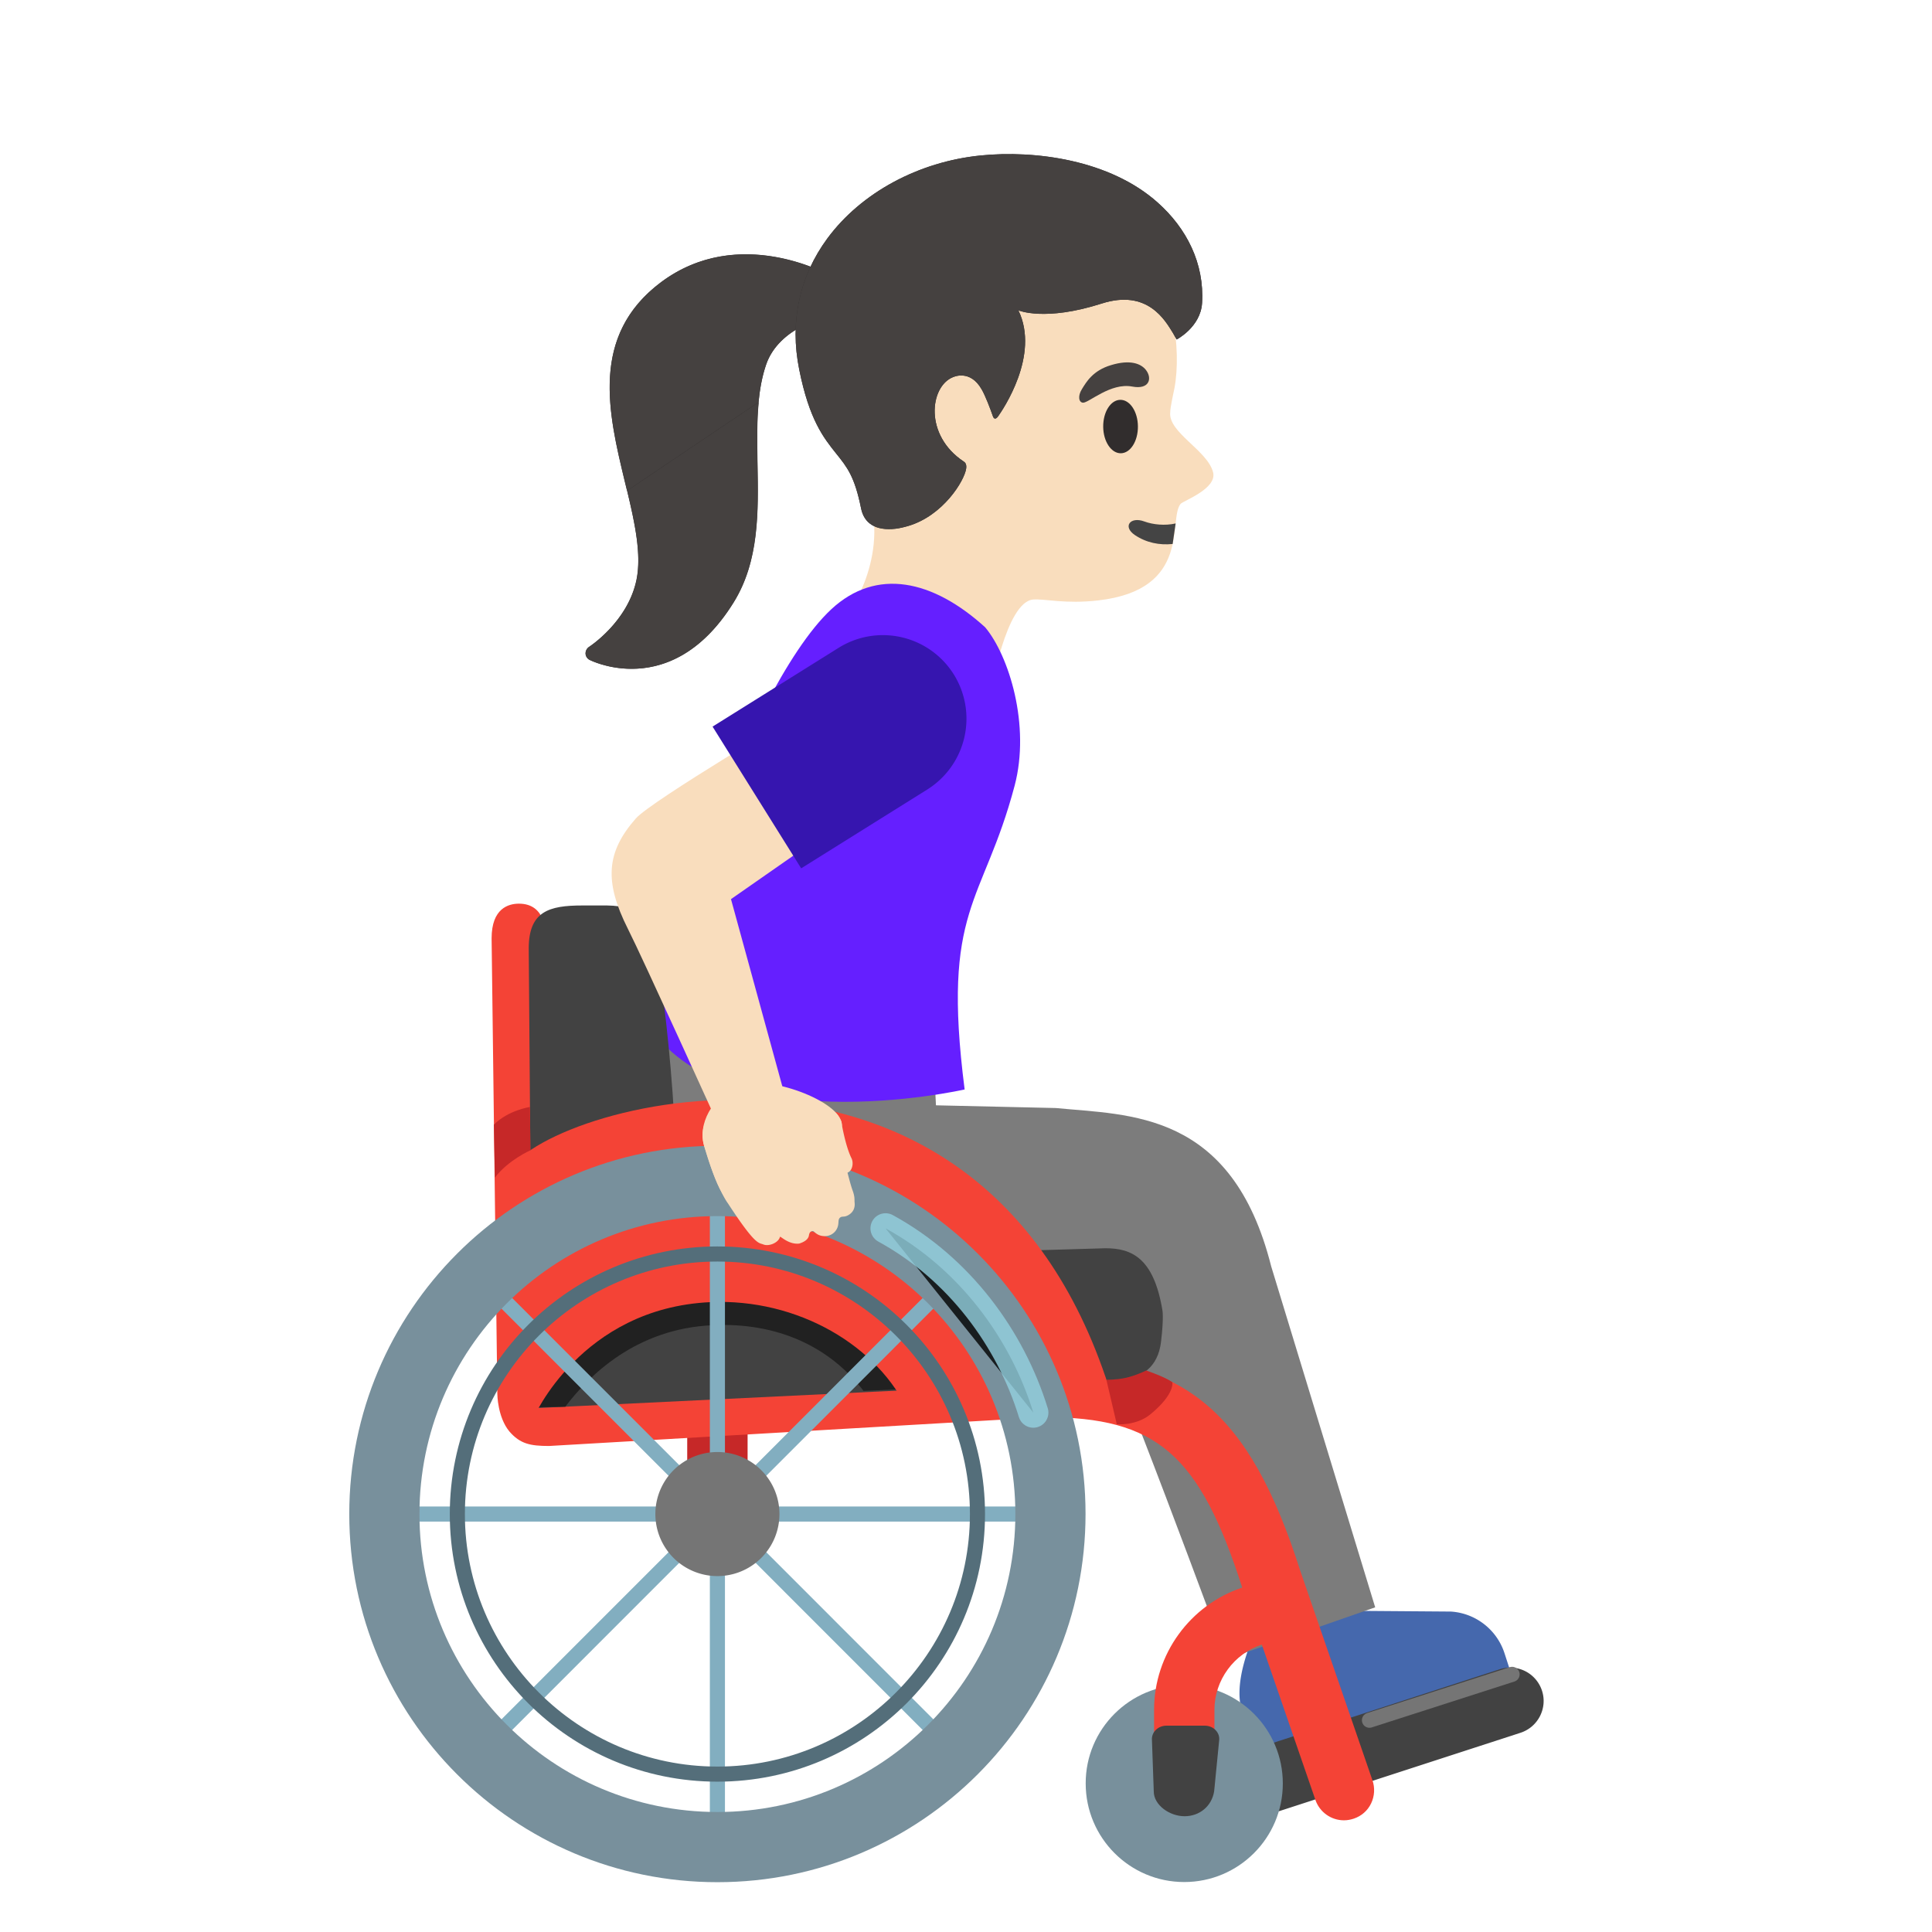 <svg xmlns="http://www.w3.org/2000/svg" xml:space="preserve" id="Layer_1" x="0" y="0" version="1.1" viewBox="0 0 128 128"><path d="M39.03 42.85c.03-.02 2.58-1.67 3.14-4.46.36-1.79-.18-4.06-.76-6.45-1.1-4.55-2.35-9.7 2.4-13.25 5.17-3.86 11.15-.46 11.21-.43a.5.5 0 0 1 .25.44l-.02 1.77c0 .24-.17.44-.4.49-.03.01-3.23.69-4.09 3.19-.66 1.94-.62 4.18-.58 6.56.06 3.18.12 6.46-1.58 9.2-2.22 3.58-4.83 4.4-6.76 4.4-1.62 0-2.76-.58-2.78-.59a.5.5 0 0 1-.27-.42c0-.19.09-.35.24-.45" style="fill:#312d2d"/><path d="M41.4 31.94c.05.19.09.38.14.57l8.72-5.87c.08-.87.23-1.71.5-2.49.86-2.5 4.06-3.19 4.09-3.19.23-.05.4-.25.4-.49l.02-1.77c0-.18-.09-.34-.25-.43-.06-.04-6.05-3.43-11.22.42-4.74 3.55-3.49 8.7-2.4 13.25" style="fill:#454140"/><path d="M38.8 43.3c.01.18.11.34.27.42.03.01 1.16.59 2.78.59 1.93 0 4.54-.82 6.76-4.4 1.7-2.74 1.64-6.02 1.58-9.19-.02-1.42-.05-2.8.08-4.08l-8.72 5.87c.52 2.18.96 4.23.63 5.89-.57 2.79-3.12 4.44-3.14 4.46-.15.09-.24.26-.24.44" style="fill:#454140"/><path d="M55.41 18.83c2.37-4.24 8-7.71 12.82-7.14 5.4.64 8.46 4.37 9.44 9.23.36 1.76.38 3.53.14 4.8-.03.15-.28 1.26-.28 1.6-.14 1.33 2.47 2.52 2.84 3.97.28 1.09-1.98 1.89-2.15 2.09-.85 1.02.78 5.69-5.47 6.4-2.18.25-3.54-.12-4.3-.06-1.8.15-2.8 6.11-2.8 6.11l-9.21-5.57s3.07-4.51.39-9.14c-2.59-3.68-2.94-9.56-1.42-12.29" style="fill:#f9ddbd"/><path d="M77.69 36.04c-.87.09-1.74-.08-2.5-.59-.83-.56-.31-1.25.63-.9.57.21 1.36.29 2.07.13z" style="fill:#444"/><path d="M54.82 15.79c2.24-3.03 6.04-5.08 10.16-5.49 3.58-.36 8.54.28 11.72 3.12 1.91 1.7 3.1 4.02 2.94 6.66-.1 1.59-1.68 2.41-1.68 2.41l-.08-.13s-.01-.02-.03-.05l-.14-.25c-.5-.8-1.66-2.93-4.72-1.95-3.78 1.21-5.52.45-5.52.45 1.45 2.99-1.06 6.62-1.34 7.02-.15.21-.28.2-.35-.01-.17-.49-.5-1.36-.74-1.77-.78-1.37-1.9-.81-1.91-.81-1.53.62-1.92 3.84.72 5.59.06.04.21.14.16.47-.12.81-1.53 3.12-3.85 3.8-.31.09-.58.15-.83.18-1.32.15-2.08-.36-2.28-1.34-.43-2.14-.93-2.74-1.65-3.64-.83-1.04-1.78-2.22-2.45-5.57-.64-3.16.01-6.17 1.87-8.69" style="fill:#312d2d"/><path d="M54.82 15.79c2.24-3.03 6.04-5.08 10.16-5.49 3.58-.36 8.54.28 11.72 3.12 1.91 1.7 3.1 4.02 2.94 6.66-.1 1.59-1.68 2.41-1.68 2.41l-.08-.13s-.01-.02-.03-.05l-.14-.25c-.5-.8-1.66-2.93-4.72-1.95-3.78 1.21-5.52.45-5.52.45 1.45 2.99-1.06 6.62-1.34 7.02-.15.21-.28.2-.35-.01-.17-.49-.5-1.36-.74-1.77-.78-1.37-1.9-.81-1.91-.81-1.53.62-1.92 3.84.72 5.59.06.04.21.14.16.47-.12.81-1.53 3.12-3.85 3.8-.31.09-.58.15-.83.18-1.32.15-2.08-.36-2.28-1.34-.43-2.14-.93-2.74-1.65-3.64-.83-1.04-1.78-2.22-2.45-5.57-.64-3.16.01-6.17 1.87-8.69" style="fill:#454140"/><path d="M73.09 28.28c-.01-.98.49-1.78 1.13-1.79s1.16.78 1.17 1.75c.01.98-.49 1.78-1.13 1.79-.63.01-1.16-.77-1.17-1.75" style="fill:#312d2d"/><path d="M75.01 25.61c1.15.22 1.34-.55.91-1.1-.32-.41-1.03-.71-2.31-.32-1.21.36-1.64 1.12-1.93 1.59-.29.46-.21.89.08.9.39 0 1.83-1.34 3.25-1.07" style="fill:#454140"/><path d="M84.57 116.74c-.6.19-1.25-.14-1.44-.74l-.85-2.67c-.58-1.81.59-4.47.59-4.47l6.64-2.14 6.61.05c1.63.1 3.04 1.19 3.55 2.74l.39 1.2a1 1 0 0 1-.65 1.26z" style="fill:#4568ad"/><path d="m44.86 67.06 17.02 3.62.13 2.55 7.94.18c4.88.48 11.67.17 14.27 10.49l6.89 22.59-9.85 3.43s-7.9-21.46-8.4-21.43c-.5.02-15.14.81-24.77-.5-9.6-1.29-3.23-20.93-3.23-20.93" style="fill:#7c7c7c"/><path d="M63.91 72.18c-1.55-12.08 1.22-12.23 3.31-20.12 1.06-4-.37-8.61-1.95-10.5-3.47-3.15-7.2-3.97-10.19-1.2-5.89 5.48-12.5 26.92-12.5 26.92 4.71 8.68 21.33 4.9 21.33 4.9" style="fill:#651fff"/><path d="M45.53 93.17h4v7.14h-4z" style="fill:#c62828"/><path d="m84.76 119.99 15.98-5.19c1.16-.38 1.8-1.63 1.42-2.79a2.216 2.216 0 0 0-2.79-1.42l-15.98 5.19c-1.16.38-1.8 1.63-1.42 2.79s1.63 1.8 2.79 1.42" style="fill:#424242"/><path d="M78.46 111.63c3.61 0 6.53 2.93 6.53 6.53 0 3.61-2.93 6.53-6.53 6.53-3.61 0-6.53-2.93-6.53-6.53-.01-3.6 2.92-6.53 6.53-6.53" style="fill:#78909c"/><path d="M34.38 59.87c1.81 0 1.81 1.94 1.81 2.59l.25 29.21 32.67-1.77c9.36 0 13.66 3.58 17.04 14.18l4.78 13.87c.17.5.14 1.05-.09 1.53s-.64.84-1.15 1.01c-.21.07-.43.11-.65.11-.85 0-1.61-.54-1.89-1.35l-3.55-10.29c-1.84.6-3.14 2.35-3.14 4.32v4.88c0 1.1-.9 2-2 2s-2-.9-2-2v-4.88c0-3.68 2.38-6.94 5.84-8.1-2.84-8.85-5.68-11.28-13.07-11.29L36.38 95.8c-1.25 0-1.92-.14-2.63-.96-.79-.95-.8-2.47-.8-2.48l-.38-30.19c0-2 1.13-2.3 1.81-2.3" style="fill:#f44336"/><path d="M78.48 120.33c.99 0 1.8-.66 1.96-1.65l.33-3.35c.08-.53-.37-1-.95-1h-2.54c-.57 0-1.01.45-.96.97l.12 3.39c0 .9 1.05 1.64 2.04 1.64M35.03 62.84c0-2.46 1.34-2.85 3.55-2.85h1.64c2.31.03 2.69 1.07 3.11 2.57.75 2.67 2.18 16.77 1.07 20.67-.03.1-.08.22-.12.32l28.96-.85c1.73 0 3.19.63 3.77 4.09 0 0 .11.44-.09 2.12s-1.31 2.44-2.76 2.51L35.32 93.3l.05-.13c-.06.05-.1.08-.1.08z" style="fill:#424242"/><path d="M57.21 92.15c-2.22-2.9-5.67-4.56-10.02-4.35-5.04.23-8.15 3.31-9.74 5.4l-3.4.07c-.07-3.89-.26-13.9-.26-13.9 2.54-4.26 29.74-11.62 38.87 12.08z" style="fill:#212121"/><path d="m35.34 93.95-1.81-.56c0-2.09.26-15.91.26-15.91 2.67-4.46 31.97-12.63 40.07 15.72l-5.24-.02-8.37.49c-2.02-4.53-7.42-7.66-13.19-7.4-8.58.4-11.72 7.68-11.72 7.68" style="fill:#f44336"/><path d="M47.53 101.41c.61 0 1.11-.5 1.11-1.11s-.5-1.11-1.11-1.11-1.11.5-1.11 1.11.5 1.11 1.11 1.11" style="fill:#78909c"/><path d="M47.53 99.7c-.33 0-.61.27-.61.61 0 .33.27.61.61.61s.61-.27.61-.61-.28-.61-.61-.61m0-1a1.609 1.609 0 1 1 0 3.22 1.609 1.609 0 1 1 0-3.22" style="fill:#82aec0"/><path d="M47.53 79.6v41.42M32.89 85.66l29.28 29.29M32.89 114.95l29.28-29.29M68.24 100.31H26.82" style="stroke:#82aec0;stroke-linecap:round;stroke-miterlimit:10"/><path d="M47.53 75.91c13.47 0 24.39 10.92 24.39 24.39S61 124.7 47.53 124.7s-24.39-10.92-24.39-24.39 10.92-24.4 24.39-24.4m0 44.14c10.9 0 19.74-8.84 19.74-19.74s-8.84-19.74-19.74-19.74-19.74 8.84-19.74 19.74 8.84 19.74 19.74 19.74" style="fill:#78909c"/><path d="M47.53 83.58c-9.22 0-16.73 7.5-16.73 16.73s7.5 16.73 16.73 16.73 16.73-7.5 16.73-16.73-7.51-16.73-16.73-16.73m0-1c9.79 0 17.73 7.94 17.73 17.73s-7.94 17.73-17.73 17.73-17.73-7.94-17.73-17.73 7.94-17.73 17.73-17.73" style="fill:#546e7a"/><path d="M47.53 104.42a4.11 4.11 0 1 1 0-8.22 4.11 4.11 0 0 1 0 8.22" style="fill:#757575"/><path d="m100.18 110.93-9.45 3.04" style="stroke:#757575;stroke-linecap:round;stroke-miterlimit:10"/><path d="M35.14 76.21s-1.49.66-2.35 1.81l-.07-3.51c.96-.96 2.39-1.17 2.39-1.17zM73.3 91.41l.69 2.95s1.28.12 2.23-.66c1.64-1.35 1.45-2.12 1.45-2.12-.45-.35-1.73-.78-1.73-.78s-.72.35-1.38.49-1.26.12-1.26.12" style="fill:#c62828"/><path d="M68.46 93.59c-1.51-4.89-4.89-9.53-9.79-12.21" style="opacity:.8;stroke:#94d1e0;stroke-width:2;stroke-linecap:round;stroke-miterlimit:10"/><path d="m53.15 47.14 5.16 5.54-9.88 6.89 3.68 13.42-4.41 1.78s-5.14-11.34-6.1-13.23c-1.58-3.14-1.44-5.08.53-7.32 1.05-1.18 11.02-7.08 11.02-7.08" style="fill:#f9ddbd"/><path d="M47.37 73.49c.23-.18.43-.35.62-.51.39-.33.76-.64 1.35-1.01.72-.44 4.15.93 4.93 1.22.26.1.5.19.72.29.3.13.53.36.63.63.04.05.08.11.12.2.01.04.02.07.02.11 0 .01.25 1.5.65 2.31.16.31.07.84-.26.96 0 0 .19.77.33 1.16.17.46.12.61.14.82.04.36-.1.63-.36.8-.32.21-.44.08-.59.19s-.1.29-.14.5a.89.89 0 0 1-.77.73c-.62.06-.8-.33-.91-.33-.2.01-.24.18-.26.31-.06.28-.36.43-.64.52-.73.08-1.26-.54-1.28-.44-.08.37-.72.65-1.09.5-.31-.13-.5.12-2.35-2.72-.37-.5-.97-1.84-1.37-3.12l-.19-.61c-.3-.96-.03-1.94.7-2.51" style="fill:#f9ddbd"/><path d="M49.06 71.88c1.76-.67 6.6 1.02 6.72 2.61.03.36-.46.92-.9.73 0 0 0 .43-.03.53-.14.54-.76.57-.95.6-.35.05-.52.13-.53.48-.01.33-.23.7-.52.87-.32.18-.57.22-.96.12-.18-.05-.28.06-.34.24-.08.25-.28.59-.49.69-.39.2-.64.16-.92.15-.18 0-.26.02-.38.16-.09.12-.08.59-.39.76-1.39.73-2.2-2.24-2.73-3.97-.39-1.26.43-3.21 2.42-3.97" style="fill:#f9ddbd"/><path d="m53.08 57.53-5.87-9.39 8.35-5.22a5.54 5.54 0 0 1 7.63 1.76 5.54 5.54 0 0 1-1.76 7.63z" style="fill:#3615af"/></svg>